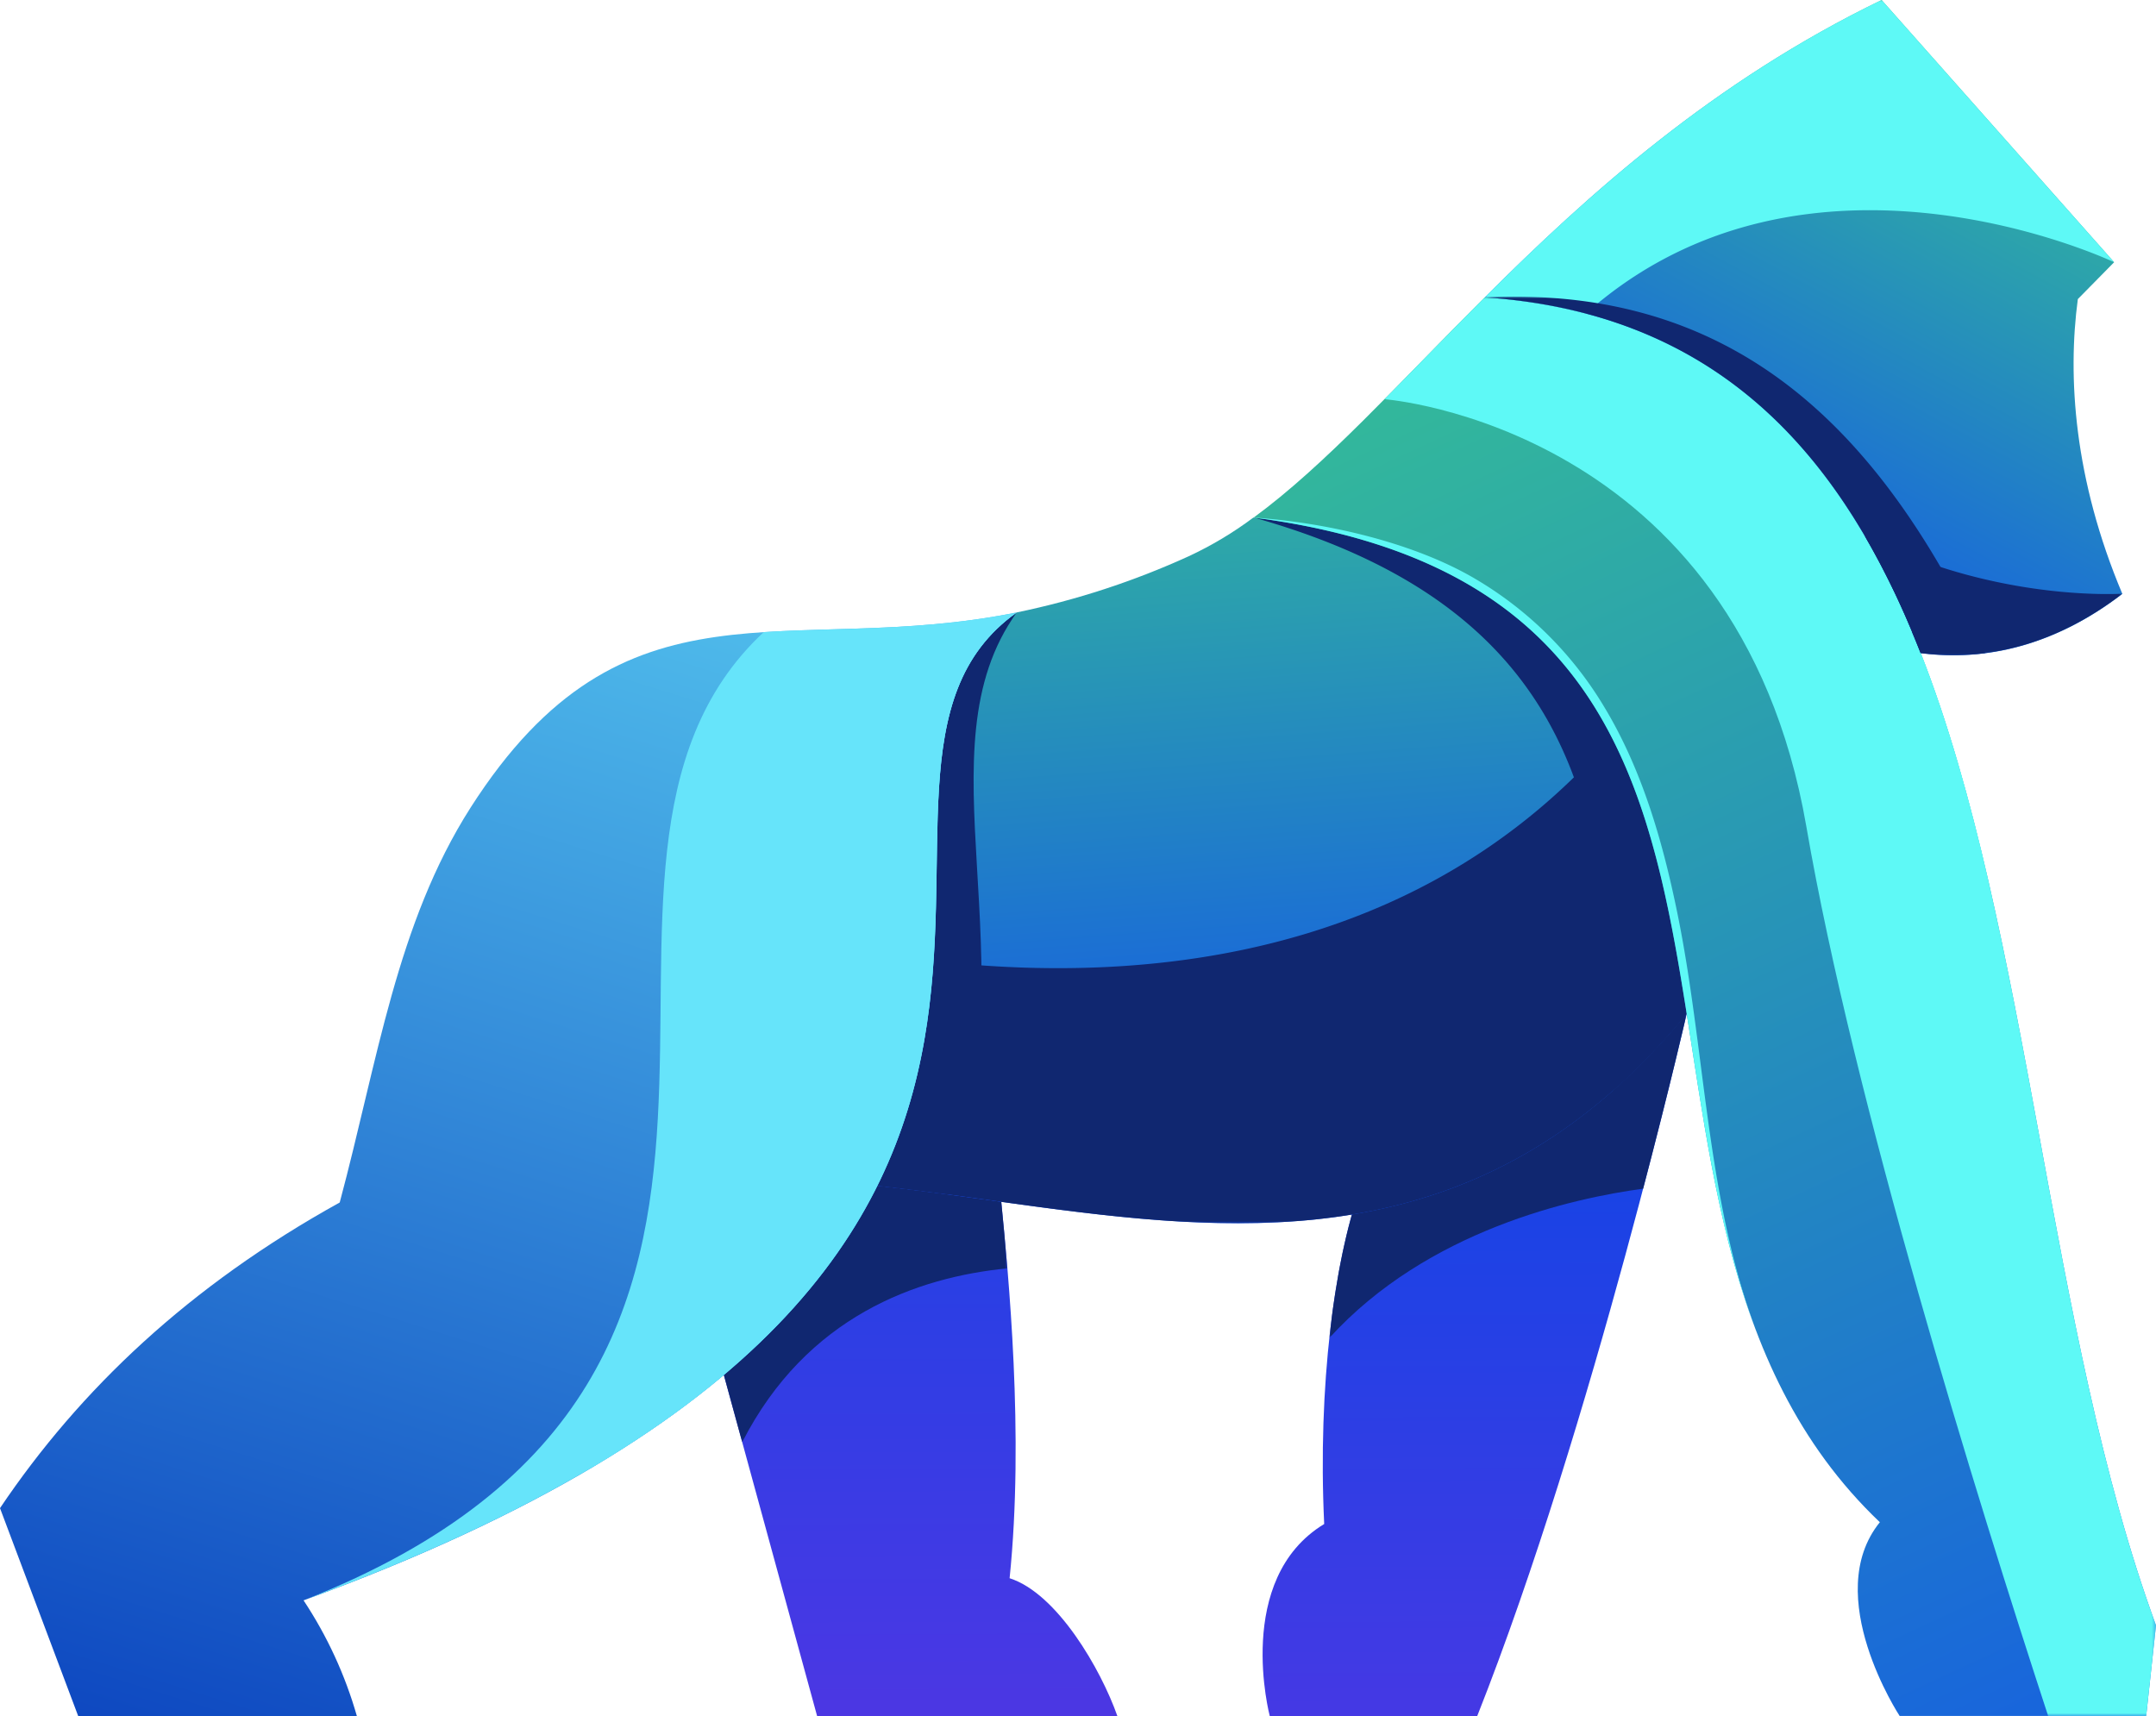 <svg xmlns="http://www.w3.org/2000/svg" xmlns:xlink="http://www.w3.org/1999/xlink" viewBox="0 0 554.99 441.79">
  <defs>
    <linearGradient id="OM09x3fDMa" x1="237.05" y1="414.39" x2="54.2" y2="604.94" gradientTransform="translate(263.76 -230.92)" gradientUnits="userSpaceOnUse">
      <stop offset="0" stop-color="#fff"/>
      <stop offset="1"/>
    </linearGradient>
    <linearGradient id="OM09x3fDMd" x1="-54.5" y1="451.6" x2="44.06" y2="603.84" gradientTransform="translate(204.88 -221.3)" xlink:href="#OM09x3fDMa"/>
    <linearGradient id="OM09x3fDMm" x1="-16.58" y1=".82" x2="6.02" y2="594.04" gradientTransform="translate(167.83 -206.68)" xlink:href="#OM09x3fDMa"/>
    <linearGradient id="OM09x3fDMn" x1="49.55" y1="336" x2="-9.43" y2="571.46" gradientTransform="translate(193.37 -218.14)" xlink:href="#OM09x3fDMa"/>
    <linearGradient id="OM09x3fDMe" x1="-255.23" y1="882.75" x2="237.76" y2="352.38" gradientTransform="translate(213.16 -241.51)" xlink:href="#OM09x3fDMa"/>
    <linearGradient id="OM09x3fDMf" x1="77.43" y1="326.97" x2="157.98" y2="560.77" gradientTransform="translate(256.69 -253.74)" xlink:href="#OM09x3fDMa"/>
    <linearGradient id="OM09x3fDMg" x1="-18.99" y1="366.03" x2="61.68" y2="600.1" gradientTransform="translate(213.16 -244.16)" xlink:href="#OM09x3fDMa"/>
    <linearGradient id="OM09x3fDMh" x1="64.79" y1="-127.08" x2="224.79" y2="636.65" gradientTransform="translate(268.92 -196)" xlink:href="#OM09x3fDMa"/>
    <linearGradient id="OM09x3fDMi" x1="3.55" y1="259.75" x2="243.99" y2="536.13" gradientTransform="translate(256.69 -232.33)" xlink:href="#OM09x3fDMa"/>
    <linearGradient id="OM09x3fDMj" x1="95.74" y1="543.63" x2="243.17" y2="406.42" gradientTransform="translate(313.8 -293.97)" xlink:href="#OM09x3fDMa"/>
    <linearGradient id="OM09x3fDMk" x1="209.24" y1="74.72" x2="179.71" y2="428.12" gradientTransform="translate(278.31 -325.52)" xlink:href="#OM09x3fDMa"/>
    <linearGradient id="OM09x3fDMl" x1="40.64" y1="322.43" x2="244.45" y2="472.52" gradientTransform="translate(278.31 -293.97)" xlink:href="#OM09x3fDMa"/>
    <linearGradient id="OM09x3fDMb" x1="375.47" y1="226.7" x2="376.97" y2="673.86" gradientUnits="userSpaceOnUse">
      <stop offset="0" stop-color="#0049e6"/>
      <stop offset="1" stop-color="#8f27e1"/>
    </linearGradient>
    <linearGradient id="OM09x3fDMr" x1="233.34" y1="187.08" x2="234.84" y2="668.34" xlink:href="#OM09x3fDMb"/>
    <linearGradient id="OM09x3fDMc" x1="306.23" y1="38.89" x2="326.42" y2="305.6" gradientUnits="userSpaceOnUse">
      <stop offset="0" stop-color="#3edb80"/>
      <stop offset="1" stop-color="#114fed"/>
    </linearGradient>
    <linearGradient id="OM09x3fDMy" x1="296.11" y1="-47.12" x2="567.05" y2="534.19" xlink:href="#OM09x3fDMc"/>
    <linearGradient id="OM09x3fDMC" x1="529.72" y1="-35.69" x2="423.56" y2="160.38" xlink:href="#OM09x3fDMc"/>
    <linearGradient id="OM09x3fDMH" x1="85.44" y1="530.86" x2="236.3" y2="49.13" gradientUnits="userSpaceOnUse">
      <stop offset="0" stop-color="#0131b8"/>
      <stop offset="1" stop-color="#66e4fa"/>
    </linearGradient>
    <mask id="OM09x3fDMp" x="342.19" y="257.22" width="92" height="87.23" maskUnits="userSpaceOnUse">
      <path fill="url(#OM09x3fDMa)" d="M342.19 257.22h92v87.23h-92z"/>
    </mask>
    <mask id="OM09x3fDMs" x="180.14" y="303.54" width="79.18" height="67.73" maskUnits="userSpaceOnUse">
      <path fill="url(#OM09x3fDMd)" d="M180.14 303.54h79.18v67.73h-79.18z"/>
    </mask>
    <mask id="OM09x3fDMu" x="202.92" y="187.83" width="234.78" height="127.08" maskUnits="userSpaceOnUse">
      <path fill="url(#OM09x3fDMe)" d="M202.92 187.83H437.7v127.08H202.92z"/>
    </mask>
    <mask id="OM09x3fDMv" x="322.73" y="133.24" width="114.97" height="147.58" maskUnits="userSpaceOnUse">
      <path fill="url(#OM09x3fDMf)" d="M322.73 133.24H437.7v147.58H322.73z"/>
    </mask>
    <mask id="OM09x3fDMw" x="202.92" y="157.66" width="58.82" height="149.88" maskUnits="userSpaceOnUse">
      <path fill="url(#OM09x3fDMg)" d="M202.92 157.66h58.82v149.88h-58.82z"/>
    </mask>
    <mask id="OM09x3fDMz" x="356.39" y="76.54" width="198.61" height="365.25" maskUnits="userSpaceOnUse">
      <path fill="url(#OM09x3fDMh)" d="M356.39 76.54H555v365.25H356.39z"/>
    </mask>
    <mask id="OM09x3fDMA" x="322.73" y="76.54" width="190.13" height="263.99" maskUnits="userSpaceOnUse">
      <path fill="url(#OM09x3fDMi)" d="M322.73 76.54h190.13v263.99H322.73z"/>
    </mask>
    <mask id="OM09x3fDMD" x="479.92" y="137.84" width="66.41" height="30.82" maskUnits="userSpaceOnUse">
      <path fill="url(#OM09x3fDMj)" d="M479.92 137.84h66.41v30.82h-66.41z"/>
    </mask>
    <mask id="OM09x3fDME" x="382.23" y="0" width="161.98" height="80.72" maskUnits="userSpaceOnUse">
      <path fill="url(#OM09x3fDMk)" d="M382.23 0h161.98v80.72H382.23z"/>
    </mask>
    <mask id="OM09x3fDMF" x="382.23" y="76.35" width="128.85" height="92.32" maskUnits="userSpaceOnUse">
      <path fill="url(#OM09x3fDMl)" d="M382.23 76.35h128.85v92.32H382.23z"/>
    </mask>
    <mask id="OM09x3fDMI" x="78.14" y="157.66" width="183.6" height="254.36" maskUnits="userSpaceOnUse">
      <path fill="url(#OM09x3fDMm)" d="M78.14 157.66h183.6v254.36H78.14z"/>
    </mask>
    <mask id="OM09x3fDMJ" x="148.43" y="157.66" width="113.3" height="222.43" maskUnits="userSpaceOnUse">
      <path fill="url(#OM09x3fDMn)" d="M148.43 157.66h113.3v222.43h-113.3z"/>
    </mask>
    <clipPath id="OM09x3fDMo">
      <path d="M340.87 392.35c-1.7-35.81 2.69-67.91 9.2-86.2 21.29-60.42 49-49.72 84.12-45.23 0 0-24.21 105.84-53.93 180.87h-53.4s-9.34-35.26 14-49.44" fill="none" clip-rule="evenodd"/>
    </clipPath>
    <clipPath id="OM09x3fDMq">
      <path d="M210.34 441.79l-30.2-110.45c6.59-9 14.6-44.62 18.54-53.6 17.78.62 46.36 5.85 59.06 31.65 1.81 18.49 5.95 60 2.15 96.91 12.28 3.94 23.52 23.5 27.74 35.48z" fill="none" clip-rule="evenodd"/>
    </clipPath>
    <clipPath id="OM09x3fDMt">
      <path d="M257.74 309.39c-18.64-2.59-37-5.23-54.81-5.85 24.83-56.44 6.5-111.53 58.82-145.88A207.89 207.89 0 00306 143.2a93.58 93.58 0 0016.7-10c85.33 7.2 104.8 63.61 115 123.25a174.14 174.14 0 01-22.44 24.25c-24.07 21.3-49.84 30.38-76.26 33.19-26.85 2.86-54.33-.75-81.3-4.49" fill="none" clip-rule="evenodd"/>
    </clipPath>
    <clipPath id="OM09x3fDMx">
      <path d="M483.93 391.91c-85-80.87-3.5-238.06-161.2-258.68 18.3-13.38 37-34.28 59.49-56.7 58.21 4 89.88 38.21 109.93 86q1.15 2.74 2.25 5.54c28.21 71.8 32.69 174.5 60.59 250.37l-2.53 23.32H489s-20.38-31-5.1-49.87" fill="none" clip-rule="evenodd"/>
    </clipPath>
    <clipPath id="OM09x3fDMB">
      <path d="M492.16 162.55c-20-47.81-51.72-82-109.93-86C409 49.82 441.16 20.94 484.36 0l59.85 67.51-9.34 9.49c-2.68 20-1 46.36 11.46 75.89-17.2 13.24-35.16 17.48-51.93 15.24q-1.1-2.8-2.25-5.54" fill="none" clip-rule="evenodd"/>
    </clipPath>
    <clipPath id="OM09x3fDMG">
      <path d="M91.86 441.79H20.13L0 388.26c20.58-30.57 48.76-57.26 87.45-78.69 9.76-36.43 14.62-71.79 33.67-101.63 39.67-62.12 81.47-38.31 140.62-50.28-59.89 42.63 57.62 166.29-183.6 254.34a107.05 107.05 0 0113.72 29.77" fill="none" clip-rule="evenodd"/>
    </clipPath>
  </defs>
  <g data-name="Livello 2">
    <g data-name="Layer 1">
      <g clip-path="url(#OM09x3fDMo)">
        <path fill="url(#OM09x3fDMb)" d="M317.53 245.73H434.2v196.06H317.53z"/>
      </g>
      <g mask="url(#OM09x3fDMp)">
        <path d="M342.19 344.45c1.68-15.55 4.49-28.79 7.88-38.3 21.29-60.42 49-49.72 84.12-45.23 0 0-4.19 18.32-11.22 45.1-17.9 2.4-55.47 10.62-80.78 38.43" fill-rule="evenodd" fill="#102770"/>
      </g>
      <g clip-path="url(#OM09x3fDMq)">
        <path fill="url(#OM09x3fDMr)" d="M180.14 277.74h107.49v164.05H180.14z"/>
      </g>
      <g mask="url(#OM09x3fDMs)">
        <path d="M191.06 371.27l-10.92-39.93c6.59-9 18.84-18.82 22.79-27.8 17.78.62 36.17 3.27 54.81 5.85.44 4.49 1 10.33 1.58 17.14-23.19 2.26-51.68 12.3-68.26 44.74" fill-rule="evenodd" fill="#102770"/>
      </g>
      <g clip-path="url(#OM09x3fDMt)">
        <path fill="url(#OM09x3fDMc)" d="M202.92 133.24H437.7v183.51H202.92z"/>
      </g>
      <g mask="url(#OM09x3fDMu)">
        <path d="M257.74 309.39c-18.64-2.59-37-5.23-54.81-5.85 8.93-20.29 12.28-40.41 15.33-59.45 51.49 9.57 140 13 198.29-56.25 11.23 20.22 17 44.16 21.16 68.65a174.14 174.14 0 01-22.44 24.25C391.19 302 365.42 311.08 339 313.89c-26.85 2.86-54.33-.75-81.3-4.49" fill-rule="evenodd" fill="#102770"/>
      </g>
      <g mask="url(#OM09x3fDMv)">
        <path d="M322.73 133.24c85.33 7.2 104.8 63.61 115 123.25a174.14 174.14 0 01-22.44 24.25l-.09.08c-.83-63.29-3.32-122.48-92.44-147.58" fill-rule="evenodd" fill="#102770"/>
      </g>
      <g mask="url(#OM09x3fDMw)">
        <path d="M244.27 307.54c-14-1.89-27.86-3.53-41.35-4 24.83-56.44 6.5-111.53 58.82-145.88-25.49 35.4 3.93 88.54-17.47 149.88" fill-rule="evenodd" fill="#102770"/>
      </g>
      <g clip-path="url(#OM09x3fDMx)">
        <path fill="url(#OM09x3fDMy)" d="M322.73 76.54h232.26v365.25H322.73z"/>
      </g>
      <g mask="url(#OM09x3fDMz)">
        <path d="M356.39 102.79c8.14-8.23 16.68-17.11 25.84-26.25 58.21 4 89.88 38.21 109.93 86q1.15 2.74 2.25 5.54c28.21 71.8 32.69 174.5 60.59 250.37l-2.53 23.32h-25.24c-18.48-56.5-50-158-62.25-229-17.83-103.19-108.59-110-108.59-110" fill="#5ef9f6" fill-rule="evenodd"/>
      </g>
      <g mask="url(#OM09x3fDMA)">
        <path d="M382.23 76.54c58.21 4 89.88 38.21 109.93 86q1.15 2.74 2.25 5.54c7.55 19.23 13.41 40.67 18.46 63.23-4.8-21.21-12.49-42.2-20.43-62.43q-1.09-2.76-2.24-5.5c-20.7-49.38-53.36-82.75-108-86.85m69.06 264c-30.37-83 0-190.49-128.56-207.29 19 1.28 41.65 6.56 57.43 16A94.46 94.46 0 01413 182.07c9.7 16.08 15 34.54 18.75 52.86 7.14 34.79 7.42 72.07 19.54 105.59z" fill="#5ef9f6" fill-rule="evenodd"/>
      </g>
      <g clip-path="url(#OM09x3fDMB)">
        <path fill="url(#OM09x3fDMC)" d="M382.23 0h164.1v170.33h-164.1z"/>
      </g>
      <g mask="url(#OM09x3fDMD)">
        <path d="M492.16 162.55a208.05 208.05 0 00-12.23-24.71c33.47 17.24 66.41 15 66.41 15-17.2 13.24-35.16 17.48-51.93 15.24q-1.1-2.8-2.25-5.54" fill-rule="evenodd" fill="#102770"/>
      </g>
      <g mask="url(#OM09x3fDME)">
        <path d="M408.23 80.72a138.7 138.7 0 00-26-4.19C409 49.82 441.16 20.94 484.36 0l59.85 67.51s-78.85-37.61-136 13.22" fill="#5ef9f6" fill-rule="evenodd"/>
      </g>
      <g mask="url(#OM09x3fDMF)">
        <path d="M492.16 162.55c-20-47.81-51.72-82-109.93-86 58.28-2.87 93.65 27.36 119.05 72.49 1 1.72 1.93 3.47 2.87 5.24q3.59 6.73 6.92 13.87a63.8 63.8 0 01-16.68 0q-1.1-2.8-2.25-5.54" fill-rule="evenodd" fill="#102770"/>
      </g>
      <g clip-path="url(#OM09x3fDMG)">
        <path fill="url(#OM09x3fDMH)" d="M0 145.82h319.36v295.96H0z"/>
      </g>
      <g mask="url(#OM09x3fDMI)">
        <path d="M196.63 162.74c19.48-1.27 40.84-.16 65.11-5.07-59.89 42.62 57.62 166.28-183.6 254.33 150.55-59.19 53.13-188.41 118.48-249.29" fill="#66e4fa" fill-rule="evenodd"/>
      </g>
      <g mask="url(#OM09x3fDMJ)">
        <path d="M261.74 157.66c-52.94 37.68 32.67 138.66-113.3 222.43 15.26-9.07 30.07-21.5 43.06-33.49 19.77-18.25 34.15-39.42 41.34-65.65a166.56 166.56 0 005.16-31.46c.75-9.8.85-19.59 1-29.41.3-20.17-.47-49.29 22.7-62.41" fill="#66e4fa" fill-rule="evenodd"/>
      </g>
    </g>
  </g>
</svg>
